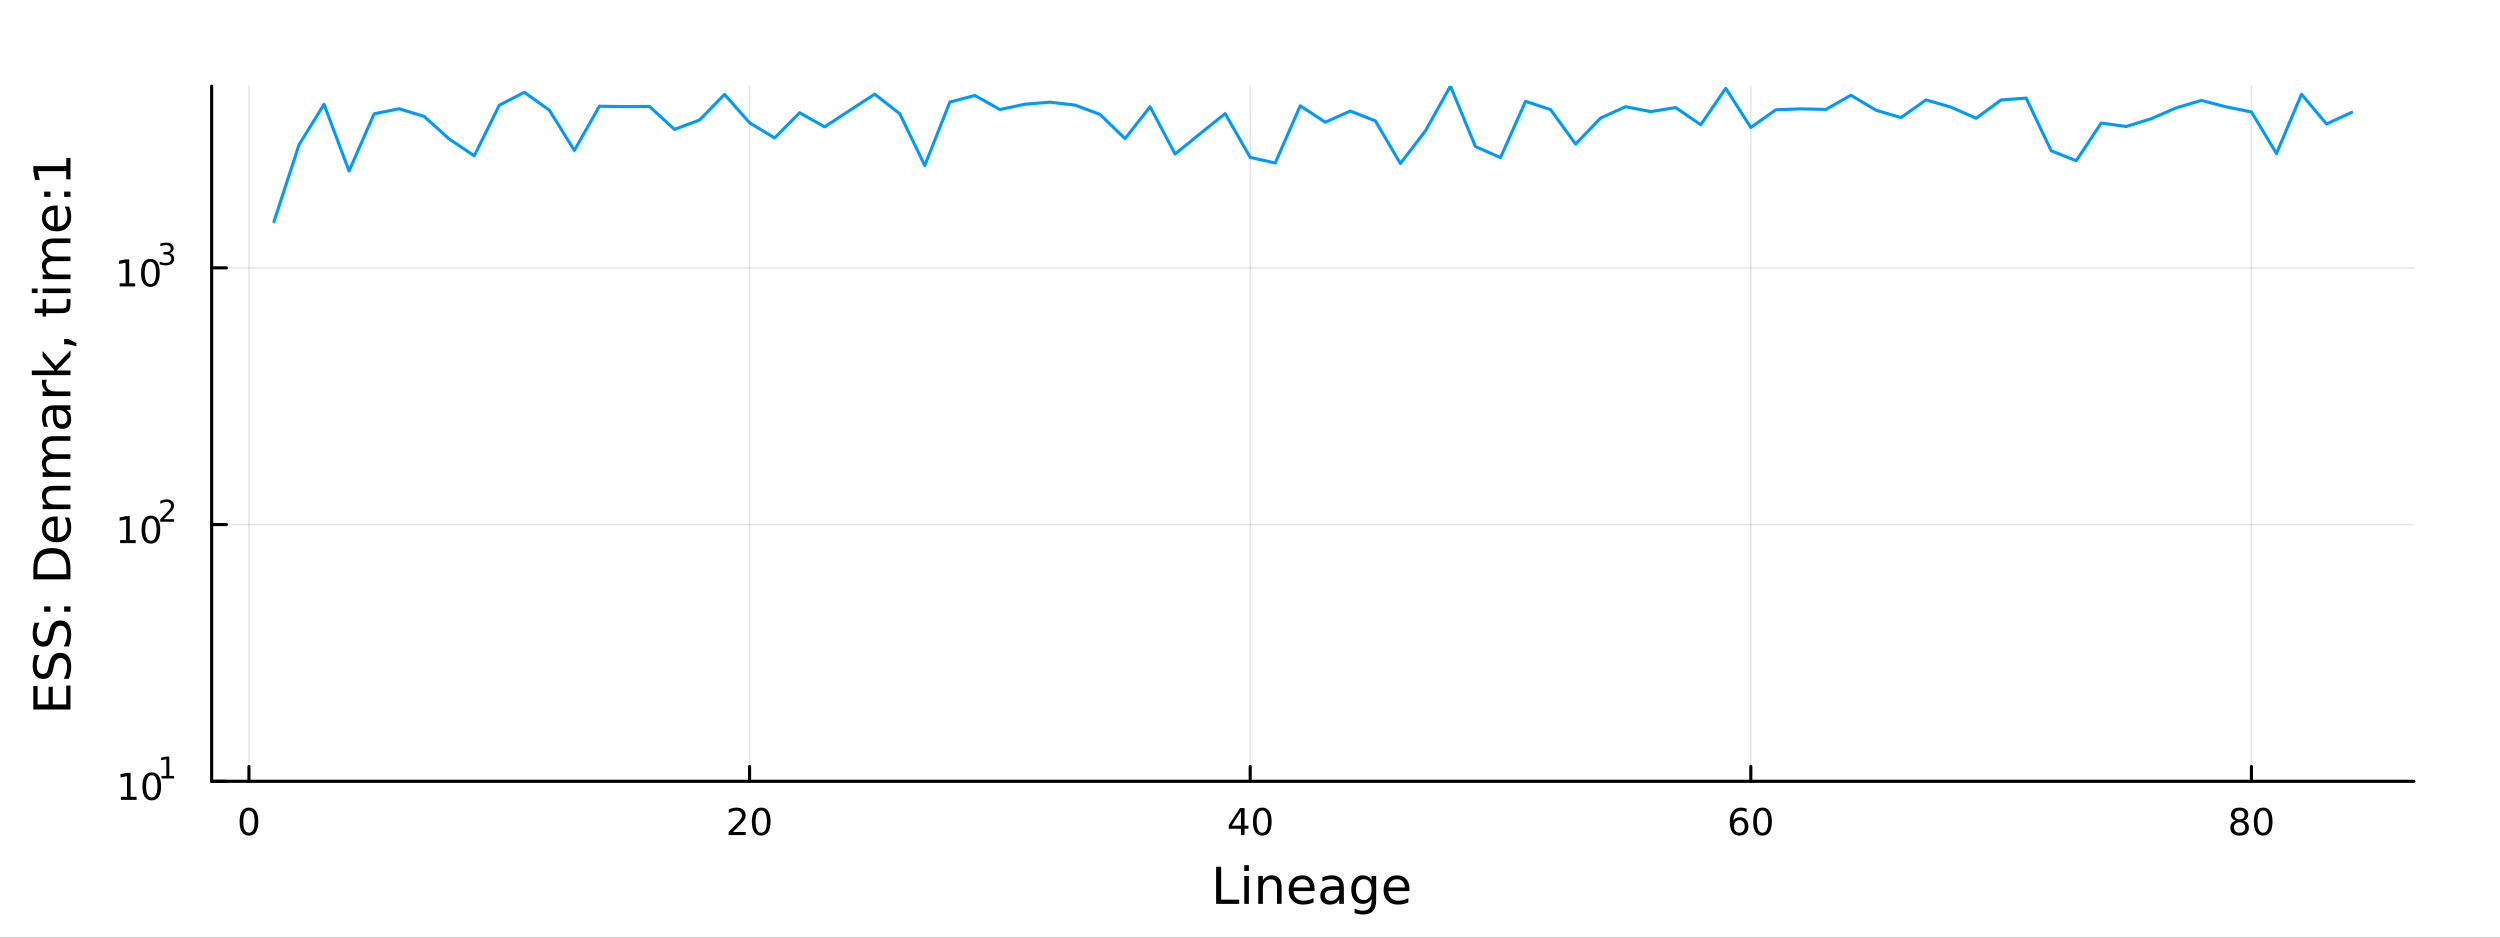 <?xml version="1.0" encoding="utf-8"?>
<svg xmlns="http://www.w3.org/2000/svg" xmlns:xlink="http://www.w3.org/1999/xlink" width="800" height="300" viewBox="0 0 3200 1200">
<rect x="0" y="0" width="3200" height="1200" fill="#333333" stroke="none"/>
<defs>
  <clipPath id="clip900">
    <rect x="0" y="0" width="3200" height="1200"/>
  </clipPath>
</defs>
<path clip-path="url(#clip900)" d="M0 1200 L3200 1200 L3200 0 L0 0  Z" fill="#ffffff" fill-rule="evenodd" fill-opacity="1"/>
<defs>
  <clipPath id="clip901">
    <rect x="640" y="0" width="2241" height="1200"/>
  </clipPath>
</defs>
<path clip-path="url(#clip900)" d="M270.918 1000.1 L3089.76 1000.1 L3089.76 110.236 L270.918 110.236  Z" fill="#ffffff" fill-rule="evenodd" fill-opacity="1"/>
<defs>
  <clipPath id="clip902">
    <rect x="270" y="110" width="2820" height="891"/>
  </clipPath>
</defs>
<polyline clip-path="url(#clip902)" style="stroke:#000000; stroke-linecap:round; stroke-linejoin:round; stroke-width:2; stroke-opacity:0.1; fill:none" points="318.657,1000.1 318.657,110.236 "/>
<polyline clip-path="url(#clip902)" style="stroke:#000000; stroke-linecap:round; stroke-linejoin:round; stroke-width:2; stroke-opacity:0.1; fill:none" points="959.449,1000.1 959.449,110.236 "/>
<polyline clip-path="url(#clip902)" style="stroke:#000000; stroke-linecap:round; stroke-linejoin:round; stroke-width:2; stroke-opacity:0.1; fill:none" points="1600.24,1000.1 1600.24,110.236 "/>
<polyline clip-path="url(#clip902)" style="stroke:#000000; stroke-linecap:round; stroke-linejoin:round; stroke-width:2; stroke-opacity:0.1; fill:none" points="2241.03,1000.1 2241.03,110.236 "/>
<polyline clip-path="url(#clip902)" style="stroke:#000000; stroke-linecap:round; stroke-linejoin:round; stroke-width:2; stroke-opacity:0.1; fill:none" points="2881.83,1000.1 2881.83,110.236 "/>
<polyline clip-path="url(#clip900)" style="stroke:#000000; stroke-linecap:round; stroke-linejoin:round; stroke-width:4; stroke-opacity:1; fill:none" points="270.918,1000.1 3089.76,1000.1 "/>
<polyline clip-path="url(#clip900)" style="stroke:#000000; stroke-linecap:round; stroke-linejoin:round; stroke-width:4; stroke-opacity:1; fill:none" points="318.657,1000.1 318.657,981.2 "/>
<polyline clip-path="url(#clip900)" style="stroke:#000000; stroke-linecap:round; stroke-linejoin:round; stroke-width:4; stroke-opacity:1; fill:none" points="959.449,1000.1 959.449,981.2 "/>
<polyline clip-path="url(#clip900)" style="stroke:#000000; stroke-linecap:round; stroke-linejoin:round; stroke-width:4; stroke-opacity:1; fill:none" points="1600.24,1000.1 1600.24,981.2 "/>
<polyline clip-path="url(#clip900)" style="stroke:#000000; stroke-linecap:round; stroke-linejoin:round; stroke-width:4; stroke-opacity:1; fill:none" points="2241.03,1000.1 2241.03,981.2 "/>
<polyline clip-path="url(#clip900)" style="stroke:#000000; stroke-linecap:round; stroke-linejoin:round; stroke-width:4; stroke-opacity:1; fill:none" points="2881.83,1000.1 2881.83,981.2 "/>
<path clip-path="url(#clip900)" d="M318.657 1037.42 Q315.046 1037.42 313.217 1040.98 Q311.411 1044.52 311.411 1051.65 Q311.411 1058.76 313.217 1062.32 Q315.046 1065.87 318.657 1065.87 Q322.291 1065.87 324.096 1062.32 Q325.925 1058.76 325.925 1051.65 Q325.925 1044.52 324.096 1040.98 Q322.291 1037.42 318.657 1037.42 M318.657 1033.71 Q324.467 1033.71 327.522 1038.32 Q330.601 1042.9 330.601 1051.65 Q330.601 1060.38 327.522 1064.99 Q324.467 1069.57 318.657 1069.57 Q312.847 1069.57 309.768 1064.99 Q306.712 1060.38 306.712 1051.65 Q306.712 1042.9 309.768 1038.32 Q312.847 1033.71 318.657 1033.71 Z" fill="#000000" fill-rule="nonzero" fill-opacity="1" /><path clip-path="url(#clip900)" d="M938.222 1064.96 L954.542 1064.96 L954.542 1068.9 L932.597 1068.9 L932.597 1064.96 Q935.259 1062.21 939.843 1057.58 Q944.449 1052.93 945.63 1051.58 Q947.875 1049.06 948.755 1047.32 Q949.658 1045.56 949.658 1043.87 Q949.658 1041.12 947.713 1039.38 Q945.792 1037.65 942.69 1037.65 Q940.491 1037.65 938.037 1038.41 Q935.607 1039.18 932.829 1040.73 L932.829 1036 Q935.653 1034.87 938.107 1034.29 Q940.56 1033.71 942.597 1033.71 Q947.968 1033.71 951.162 1036.4 Q954.357 1039.08 954.357 1043.57 Q954.357 1045.7 953.546 1047.62 Q952.759 1049.52 950.653 1052.12 Q950.074 1052.79 946.972 1056 Q943.871 1059.2 938.222 1064.96 Z" fill="#000000" fill-rule="nonzero" fill-opacity="1" /><path clip-path="url(#clip900)" d="M974.356 1037.42 Q970.745 1037.42 968.917 1040.98 Q967.111 1044.52 967.111 1051.65 Q967.111 1058.76 968.917 1062.32 Q970.745 1065.87 974.356 1065.87 Q977.991 1065.87 979.796 1062.32 Q981.625 1058.76 981.625 1051.65 Q981.625 1044.52 979.796 1040.98 Q977.991 1037.42 974.356 1037.42 M974.356 1033.71 Q980.167 1033.71 983.222 1038.32 Q986.301 1042.9 986.301 1051.65 Q986.301 1060.38 983.222 1064.99 Q980.167 1069.57 974.356 1069.57 Q968.546 1069.57 965.468 1064.99 Q962.412 1060.38 962.412 1051.65 Q962.412 1042.9 965.468 1038.32 Q968.546 1033.71 974.356 1033.71 Z" fill="#000000" fill-rule="nonzero" fill-opacity="1" /><path clip-path="url(#clip900)" d="M1588.41 1038.41 L1576.61 1056.86 L1588.41 1056.86 L1588.41 1038.41 M1587.19 1034.34 L1593.07 1034.34 L1593.07 1056.86 L1598 1056.86 L1598 1060.75 L1593.07 1060.75 L1593.07 1068.9 L1588.41 1068.9 L1588.41 1060.75 L1572.81 1060.75 L1572.81 1056.24 L1587.19 1034.34 Z" fill="#000000" fill-rule="nonzero" fill-opacity="1" /><path clip-path="url(#clip900)" d="M1615.73 1037.42 Q1612.12 1037.42 1610.29 1040.98 Q1608.48 1044.52 1608.48 1051.65 Q1608.48 1058.76 1610.29 1062.32 Q1612.12 1065.87 1615.73 1065.87 Q1619.36 1065.87 1621.17 1062.32 Q1623 1058.76 1623 1051.65 Q1623 1044.52 1621.17 1040.98 Q1619.36 1037.42 1615.73 1037.42 M1615.73 1033.71 Q1621.54 1033.71 1624.59 1038.32 Q1627.67 1042.9 1627.67 1051.65 Q1627.67 1060.38 1624.59 1064.99 Q1621.54 1069.57 1615.73 1069.57 Q1609.92 1069.57 1606.84 1064.99 Q1603.78 1060.38 1603.78 1051.65 Q1603.78 1042.9 1606.84 1038.32 Q1609.92 1033.71 1615.73 1033.71 Z" fill="#000000" fill-rule="nonzero" fill-opacity="1" /><path clip-path="url(#clip900)" d="M2226.44 1049.75 Q2223.29 1049.75 2221.44 1051.91 Q2219.61 1054.06 2219.61 1057.81 Q2219.61 1061.54 2221.44 1063.71 Q2223.29 1065.87 2226.44 1065.87 Q2229.59 1065.87 2231.42 1063.71 Q2233.27 1061.54 2233.27 1057.81 Q2233.27 1054.06 2231.42 1051.91 Q2229.59 1049.75 2226.44 1049.75 M2235.72 1035.1 L2235.72 1039.36 Q2233.96 1038.53 2232.16 1038.09 Q2230.37 1037.65 2228.62 1037.65 Q2223.99 1037.65 2221.53 1040.77 Q2219.1 1043.9 2218.75 1050.22 Q2220.12 1048.2 2222.18 1047.14 Q2224.24 1046.05 2226.72 1046.05 Q2231.93 1046.05 2234.93 1049.22 Q2237.97 1052.37 2237.97 1057.81 Q2237.97 1063.13 2234.82 1066.35 Q2231.67 1069.57 2226.44 1069.57 Q2220.44 1069.57 2217.27 1064.99 Q2214.1 1060.38 2214.1 1051.65 Q2214.1 1043.46 2217.99 1038.6 Q2221.88 1033.71 2228.43 1033.71 Q2230.19 1033.71 2231.97 1034.06 Q2233.78 1034.41 2235.72 1035.1 Z" fill="#000000" fill-rule="nonzero" fill-opacity="1" /><path clip-path="url(#clip900)" d="M2256.02 1037.42 Q2252.41 1037.42 2250.58 1040.98 Q2248.78 1044.52 2248.78 1051.65 Q2248.78 1058.76 2250.58 1062.32 Q2252.41 1065.87 2256.02 1065.87 Q2259.66 1065.87 2261.46 1062.32 Q2263.29 1058.76 2263.29 1051.65 Q2263.29 1044.52 2261.46 1040.98 Q2259.66 1037.42 2256.02 1037.42 M2256.02 1033.71 Q2261.83 1033.71 2264.89 1038.32 Q2267.97 1042.9 2267.97 1051.65 Q2267.97 1060.38 2264.89 1064.99 Q2261.83 1069.57 2256.02 1069.57 Q2250.21 1069.57 2247.13 1064.99 Q2244.08 1060.38 2244.08 1051.65 Q2244.08 1042.9 2247.13 1038.32 Q2250.21 1033.71 2256.02 1033.71 Z" fill="#000000" fill-rule="nonzero" fill-opacity="1" /><path clip-path="url(#clip900)" d="M2866.7 1052.49 Q2863.37 1052.49 2861.44 1054.27 Q2859.55 1056.05 2859.55 1059.18 Q2859.55 1062.3 2861.44 1064.08 Q2863.37 1065.87 2866.7 1065.87 Q2870.03 1065.87 2871.95 1064.08 Q2873.88 1062.28 2873.88 1059.18 Q2873.88 1056.05 2871.95 1054.27 Q2870.06 1052.49 2866.7 1052.49 M2862.02 1050.5 Q2859.01 1049.75 2857.32 1047.69 Q2855.66 1045.63 2855.66 1042.67 Q2855.66 1038.53 2858.6 1036.12 Q2861.56 1033.71 2866.7 1033.71 Q2871.86 1033.71 2874.8 1036.12 Q2877.74 1038.53 2877.74 1042.67 Q2877.74 1045.63 2876.05 1047.69 Q2874.38 1049.75 2871.4 1050.5 Q2874.78 1051.28 2876.65 1053.57 Q2878.55 1055.87 2878.55 1059.18 Q2878.55 1064.2 2875.47 1066.88 Q2872.42 1069.57 2866.7 1069.57 Q2860.98 1069.57 2857.9 1066.88 Q2854.85 1064.2 2854.85 1059.18 Q2854.85 1055.87 2856.75 1053.57 Q2858.64 1051.28 2862.02 1050.5 M2860.31 1043.11 Q2860.31 1045.8 2861.98 1047.3 Q2863.67 1048.81 2866.7 1048.81 Q2869.71 1048.81 2871.4 1047.3 Q2873.11 1045.8 2873.11 1043.11 Q2873.11 1040.43 2871.4 1038.92 Q2869.71 1037.42 2866.7 1037.42 Q2863.67 1037.42 2861.98 1038.92 Q2860.31 1040.43 2860.31 1043.11 Z" fill="#000000" fill-rule="nonzero" fill-opacity="1" /><path clip-path="url(#clip900)" d="M2896.86 1037.42 Q2893.25 1037.42 2891.42 1040.98 Q2889.62 1044.52 2889.62 1051.65 Q2889.62 1058.76 2891.42 1062.32 Q2893.25 1065.87 2896.86 1065.87 Q2900.5 1065.87 2902.3 1062.32 Q2904.13 1058.76 2904.13 1051.65 Q2904.13 1044.52 2902.3 1040.98 Q2900.5 1037.42 2896.86 1037.42 M2896.86 1033.71 Q2902.67 1033.71 2905.73 1038.32 Q2908.81 1042.9 2908.81 1051.65 Q2908.81 1060.38 2905.73 1064.99 Q2902.67 1069.57 2896.86 1069.57 Q2891.05 1069.57 2887.97 1064.99 Q2884.92 1060.38 2884.92 1051.65 Q2884.92 1042.9 2887.97 1038.32 Q2891.05 1033.71 2896.86 1033.71 Z" fill="#000000" fill-rule="nonzero" fill-opacity="1" /><path clip-path="url(#clip900)" d="M1556.64 1109.44 L1563.07 1109.44 L1563.07 1151.55 L1586.21 1151.55 L1586.21 1156.96 L1556.64 1156.96 L1556.64 1109.44 Z" fill="#000000" fill-rule="nonzero" fill-opacity="1" /><path clip-path="url(#clip900)" d="M1592.7 1121.31 L1598.56 1121.31 L1598.56 1156.96 L1592.7 1156.96 L1592.7 1121.31 M1592.7 1107.44 L1598.56 1107.44 L1598.56 1114.85 L1592.7 1114.85 L1592.7 1107.44 Z" fill="#000000" fill-rule="nonzero" fill-opacity="1" /><path clip-path="url(#clip900)" d="M1640.44 1135.45 L1640.44 1156.96 L1634.59 1156.96 L1634.59 1135.64 Q1634.59 1130.58 1632.61 1128.06 Q1630.64 1125.55 1626.69 1125.55 Q1621.95 1125.55 1619.21 1128.57 Q1616.48 1131.59 1616.48 1136.81 L1616.48 1156.96 L1610.59 1156.96 L1610.59 1121.31 L1616.48 1121.31 L1616.48 1126.85 Q1618.58 1123.64 1621.41 1122.05 Q1624.27 1120.45 1628 1120.45 Q1634.14 1120.45 1637.29 1124.27 Q1640.44 1128.06 1640.44 1135.45 Z" fill="#000000" fill-rule="nonzero" fill-opacity="1" /><path clip-path="url(#clip900)" d="M1682.62 1137.67 L1682.62 1140.54 L1655.69 1140.54 Q1656.07 1146.59 1659.32 1149.77 Q1662.6 1152.92 1668.42 1152.92 Q1671.79 1152.92 1674.95 1152.09 Q1678.13 1151.26 1681.25 1149.61 L1681.25 1155.15 Q1678.1 1156.48 1674.79 1157.18 Q1671.48 1157.88 1668.07 1157.88 Q1659.54 1157.88 1654.54 1152.92 Q1649.58 1147.95 1649.58 1139.49 Q1649.58 1130.74 1654.29 1125.61 Q1659.03 1120.45 1667.05 1120.45 Q1674.25 1120.45 1678.42 1125.1 Q1682.62 1129.72 1682.62 1137.67 M1676.76 1135.95 Q1676.7 1131.15 1674.05 1128.28 Q1671.44 1125.42 1667.12 1125.42 Q1662.21 1125.42 1659.25 1128.19 Q1656.33 1130.96 1655.88 1135.99 L1676.76 1135.95 Z" fill="#000000" fill-rule="nonzero" fill-opacity="1" /><path clip-path="url(#clip900)" d="M1708.43 1139.04 Q1701.33 1139.04 1698.59 1140.67 Q1695.86 1142.29 1695.86 1146.2 Q1695.86 1149.32 1697.89 1151.17 Q1699.96 1152.98 1703.5 1152.98 Q1708.37 1152.98 1711.29 1149.55 Q1714.25 1146.08 1714.25 1140.35 L1714.25 1139.04 L1708.43 1139.04 M1720.11 1136.62 L1720.11 1156.96 L1714.25 1156.96 L1714.25 1151.55 Q1712.25 1154.8 1709.26 1156.36 Q1706.27 1157.88 1701.94 1157.88 Q1696.46 1157.88 1693.22 1154.83 Q1690 1151.74 1690 1146.59 Q1690 1140.57 1694.01 1137.51 Q1698.05 1134.46 1706.04 1134.46 L1714.25 1134.46 L1714.25 1133.89 Q1714.25 1129.84 1711.58 1127.65 Q1708.94 1125.42 1704.13 1125.42 Q1701.08 1125.42 1698.18 1126.15 Q1695.28 1126.88 1692.61 1128.35 L1692.61 1122.94 Q1695.83 1121.7 1698.85 1121.09 Q1701.87 1120.45 1704.74 1120.45 Q1712.47 1120.45 1716.29 1124.46 Q1720.11 1128.48 1720.11 1136.62 Z" fill="#000000" fill-rule="nonzero" fill-opacity="1" /><path clip-path="url(#clip900)" d="M1755.63 1138.72 Q1755.63 1132.36 1752.99 1128.86 Q1750.38 1125.36 1745.64 1125.36 Q1740.93 1125.36 1738.28 1128.86 Q1735.67 1132.36 1735.67 1138.72 Q1735.67 1145.06 1738.28 1148.56 Q1740.93 1152.06 1745.64 1152.06 Q1750.38 1152.06 1752.99 1148.56 Q1755.63 1145.06 1755.63 1138.72 M1761.49 1152.54 Q1761.49 1161.64 1757.45 1166.06 Q1753.4 1170.52 1745.06 1170.52 Q1741.98 1170.52 1739.24 1170.04 Q1736.5 1169.6 1733.92 1168.64 L1733.92 1162.95 Q1736.5 1164.35 1739.02 1165.01 Q1741.53 1165.68 1744.14 1165.68 Q1749.9 1165.68 1752.77 1162.66 Q1755.63 1159.67 1755.63 1153.59 L1755.63 1150.69 Q1753.82 1153.84 1750.98 1155.4 Q1748.15 1156.96 1744.2 1156.96 Q1737.65 1156.96 1733.64 1151.96 Q1729.63 1146.97 1729.63 1138.72 Q1729.63 1130.45 1733.64 1125.45 Q1737.65 1120.45 1744.2 1120.45 Q1748.15 1120.45 1750.98 1122.01 Q1753.82 1123.57 1755.63 1126.72 L1755.63 1121.31 L1761.49 1121.31 L1761.49 1152.54 Z" fill="#000000" fill-rule="nonzero" fill-opacity="1" /><path clip-path="url(#clip900)" d="M1804.04 1137.67 L1804.04 1140.54 L1777.12 1140.54 Q1777.5 1146.59 1780.74 1149.77 Q1784.02 1152.92 1789.85 1152.92 Q1793.22 1152.92 1796.37 1152.09 Q1799.55 1151.26 1802.67 1149.61 L1802.67 1155.15 Q1799.52 1156.48 1796.21 1157.18 Q1792.9 1157.88 1789.5 1157.88 Q1780.97 1157.88 1775.97 1152.92 Q1771 1147.95 1771 1139.49 Q1771 1130.74 1775.71 1125.61 Q1780.46 1120.45 1788.48 1120.45 Q1795.67 1120.45 1799.84 1125.1 Q1804.04 1129.72 1804.04 1137.67 M1798.19 1135.95 Q1798.12 1131.15 1795.48 1128.28 Q1792.87 1125.42 1788.54 1125.42 Q1783.64 1125.42 1780.68 1128.19 Q1777.75 1130.96 1777.31 1135.99 L1798.19 1135.95 Z" fill="#000000" fill-rule="nonzero" fill-opacity="1" /><polyline clip-path="url(#clip902)" style="stroke:#000000; stroke-linecap:round; stroke-linejoin:round; stroke-width:2; stroke-opacity:0.1; fill:none" points="270.918,1000.1 3089.76,1000.1 "/>
<polyline clip-path="url(#clip902)" style="stroke:#000000; stroke-linecap:round; stroke-linejoin:round; stroke-width:2; stroke-opacity:0.1; fill:none" points="270.918,671.47 3089.76,671.47 "/>
<polyline clip-path="url(#clip902)" style="stroke:#000000; stroke-linecap:round; stroke-linejoin:round; stroke-width:2; stroke-opacity:0.1; fill:none" points="270.918,342.841 3089.76,342.841 "/>
<polyline clip-path="url(#clip900)" style="stroke:#000000; stroke-linecap:round; stroke-linejoin:round; stroke-width:4; stroke-opacity:1; fill:none" points="270.918,1000.1 270.918,110.236 "/>
<polyline clip-path="url(#clip900)" style="stroke:#000000; stroke-linecap:round; stroke-linejoin:round; stroke-width:4; stroke-opacity:1; fill:none" points="270.918,1000.1 289.815,1000.1 "/>
<polyline clip-path="url(#clip900)" style="stroke:#000000; stroke-linecap:round; stroke-linejoin:round; stroke-width:4; stroke-opacity:1; fill:none" points="270.918,671.47 289.815,671.47 "/>
<polyline clip-path="url(#clip900)" style="stroke:#000000; stroke-linecap:round; stroke-linejoin:round; stroke-width:4; stroke-opacity:1; fill:none" points="270.918,342.841 289.815,342.841 "/>
<path clip-path="url(#clip900)" d="M154.902 1019.89 L162.54 1019.89 L162.54 993.525 L154.23 995.191 L154.23 990.932 L162.494 989.265 L167.17 989.265 L167.17 1019.89 L174.809 1019.89 L174.809 1023.83 L154.902 1023.83 L154.902 1019.89 Z" fill="#000000" fill-rule="nonzero" fill-opacity="1" /><path clip-path="url(#clip900)" d="M194.253 992.344 Q190.642 992.344 188.813 995.909 Q187.008 999.45 187.008 1006.58 Q187.008 1013.69 188.813 1017.25 Q190.642 1020.79 194.253 1020.79 Q197.887 1020.79 199.693 1017.25 Q201.522 1013.69 201.522 1006.58 Q201.522 999.45 199.693 995.909 Q197.887 992.344 194.253 992.344 M194.253 988.64 Q200.063 988.64 203.119 993.247 Q206.198 997.83 206.198 1006.58 Q206.198 1015.31 203.119 1019.91 Q200.063 1024.5 194.253 1024.5 Q188.443 1024.5 185.364 1019.91 Q182.309 1015.31 182.309 1006.58 Q182.309 997.83 185.364 993.247 Q188.443 988.64 194.253 988.64 Z" fill="#000000" fill-rule="nonzero" fill-opacity="1" /><path clip-path="url(#clip900)" d="M206.743 993.218 L212.95 993.218 L212.95 971.796 L206.198 973.15 L206.198 969.689 L212.912 968.335 L216.711 968.335 L216.711 993.218 L222.918 993.218 L222.918 996.415 L206.743 996.415 L206.743 993.218 Z" fill="#000000" fill-rule="nonzero" fill-opacity="1" /><path clip-path="url(#clip900)" d="M153.792 691.262 L161.431 691.262 L161.431 664.896 L153.121 666.563 L153.121 662.304 L161.384 660.637 L166.06 660.637 L166.06 691.262 L173.699 691.262 L173.699 695.197 L153.792 695.197 L153.792 691.262 Z" fill="#000000" fill-rule="nonzero" fill-opacity="1" /><path clip-path="url(#clip900)" d="M193.143 663.716 Q189.532 663.716 187.704 667.281 Q185.898 670.822 185.898 677.952 Q185.898 685.058 187.704 688.623 Q189.532 692.165 193.143 692.165 Q196.778 692.165 198.583 688.623 Q200.412 685.058 200.412 677.952 Q200.412 670.822 198.583 667.281 Q196.778 663.716 193.143 663.716 M193.143 660.012 Q198.954 660.012 202.009 664.619 Q205.088 669.202 205.088 677.952 Q205.088 686.679 202.009 691.285 Q198.954 695.868 193.143 695.868 Q187.333 695.868 184.255 691.285 Q181.199 686.679 181.199 677.952 Q181.199 669.202 184.255 664.619 Q187.333 660.012 193.143 660.012 Z" fill="#000000" fill-rule="nonzero" fill-opacity="1" /><path clip-path="url(#clip900)" d="M209.658 664.589 L222.918 664.589 L222.918 667.787 L205.088 667.787 L205.088 664.589 Q207.251 662.351 210.975 658.59 Q214.717 654.809 215.677 653.719 Q217.501 651.669 218.216 650.258 Q218.949 648.829 218.949 647.456 Q218.949 645.217 217.369 643.807 Q215.808 642.396 213.288 642.396 Q211.501 642.396 209.508 643.017 Q207.533 643.638 205.276 644.898 L205.276 641.061 Q207.57 640.139 209.564 639.669 Q211.558 639.199 213.213 639.199 Q217.576 639.199 220.172 641.381 Q222.767 643.562 222.767 647.211 Q222.767 648.941 222.109 650.502 Q221.469 652.045 219.758 654.151 Q219.288 654.697 216.767 657.311 Q214.247 659.906 209.658 664.589 Z" fill="#000000" fill-rule="nonzero" fill-opacity="1" /><path clip-path="url(#clip900)" d="M153.134 362.634 L160.772 362.634 L160.772 336.268 L152.462 337.935 L152.462 333.676 L160.726 332.009 L165.402 332.009 L165.402 362.634 L173.041 362.634 L173.041 366.569 L153.134 366.569 L153.134 362.634 Z" fill="#000000" fill-rule="nonzero" fill-opacity="1" /><path clip-path="url(#clip900)" d="M192.485 335.088 Q188.874 335.088 187.045 338.653 Q185.24 342.194 185.24 349.324 Q185.24 356.43 187.045 359.995 Q188.874 363.537 192.485 363.537 Q196.119 363.537 197.925 359.995 Q199.754 356.43 199.754 349.324 Q199.754 342.194 197.925 338.653 Q196.119 335.088 192.485 335.088 M192.485 331.384 Q198.295 331.384 201.351 335.991 Q204.43 340.574 204.43 349.324 Q204.43 358.051 201.351 362.657 Q198.295 367.24 192.485 367.24 Q186.675 367.24 183.596 362.657 Q180.541 358.051 180.541 349.324 Q180.541 340.574 183.596 335.991 Q186.675 331.384 192.485 331.384 Z" fill="#000000" fill-rule="nonzero" fill-opacity="1" /><path clip-path="url(#clip900)" d="M217.125 324.018 Q219.852 324.601 221.375 326.445 Q222.918 328.288 222.918 330.996 Q222.918 335.153 220.059 337.428 Q217.2 339.704 211.934 339.704 Q210.166 339.704 208.285 339.347 Q206.423 339.008 204.43 338.312 L204.43 334.645 Q206.009 335.566 207.89 336.037 Q209.771 336.507 211.821 336.507 Q215.395 336.507 217.256 335.096 Q219.137 333.686 219.137 330.996 Q219.137 328.513 217.388 327.122 Q215.658 325.711 212.555 325.711 L209.282 325.711 L209.282 322.589 L212.705 322.589 Q215.507 322.589 216.993 321.479 Q218.479 320.351 218.479 318.244 Q218.479 316.082 216.937 314.934 Q215.413 313.768 212.555 313.768 Q210.994 313.768 209.207 314.107 Q207.42 314.445 205.276 315.16 L205.276 311.775 Q207.439 311.173 209.32 310.872 Q211.219 310.571 212.893 310.571 Q217.219 310.571 219.739 312.546 Q222.259 314.502 222.259 317.849 Q222.259 320.182 220.924 321.799 Q219.589 323.398 217.125 324.018 Z" fill="#000000" fill-rule="nonzero" fill-opacity="1" /><path clip-path="url(#clip900)" d="M42.686 908.145 L42.686 878.099 L48.097 878.099 L48.097 901.716 L62.165 901.716 L62.165 879.086 L67.576 879.086 L67.576 901.716 L84.795 901.716 L84.795 877.526 L90.206 877.526 L90.206 908.145 L42.686 908.145 Z" fill="#000000" fill-rule="nonzero" fill-opacity="1" /><path clip-path="url(#clip900)" d="M44.246 838.473 L50.516 838.473 Q48.766 842.133 47.906 845.38 Q47.047 848.626 47.047 851.65 Q47.047 856.901 49.084 859.766 Q51.121 862.599 54.877 862.599 Q58.028 862.599 59.651 860.721 Q61.242 858.811 62.229 853.528 L63.025 849.645 Q64.393 842.451 67.863 839.046 Q71.3 835.608 77.093 835.608 Q84 835.608 87.564 840.255 Q91.129 844.87 91.129 853.814 Q91.129 857.188 90.365 861.007 Q89.602 864.795 88.106 868.869 L81.485 868.869 Q83.681 864.954 84.795 861.198 Q85.909 857.443 85.909 853.814 Q85.909 848.308 83.745 845.316 Q81.581 842.324 77.57 842.324 Q74.069 842.324 72.096 844.488 Q70.123 846.621 69.136 851.522 L68.372 855.437 Q66.94 862.631 63.884 865.845 Q60.828 869.06 55.386 869.06 Q49.084 869.06 45.455 864.636 Q41.827 860.18 41.827 852.382 Q41.827 849.04 42.432 845.571 Q43.036 842.101 44.246 838.473 Z" fill="#000000" fill-rule="nonzero" fill-opacity="1" /><path clip-path="url(#clip900)" d="M44.246 797.096 L50.516 797.096 Q48.766 800.756 47.906 804.002 Q47.047 807.249 47.047 810.273 Q47.047 815.524 49.084 818.389 Q51.121 821.222 54.877 821.222 Q58.028 821.222 59.651 819.344 Q61.242 817.434 62.229 812.151 L63.025 808.267 Q64.393 801.074 67.863 797.669 Q71.3 794.231 77.093 794.231 Q84 794.231 87.564 798.878 Q91.129 803.493 91.129 812.437 Q91.129 815.811 90.365 819.63 Q89.602 823.418 88.106 827.492 L81.485 827.492 Q83.681 823.577 84.795 819.821 Q85.909 816.065 85.909 812.437 Q85.909 806.931 83.745 803.939 Q81.581 800.947 77.57 800.947 Q74.069 800.947 72.096 803.111 Q70.123 805.244 69.136 810.145 L68.372 814.06 Q66.94 821.254 63.884 824.468 Q60.828 827.683 55.386 827.683 Q49.084 827.683 45.455 823.259 Q41.827 818.803 41.827 811.005 Q41.827 807.663 42.432 804.193 Q43.036 800.724 44.246 797.096 Z" fill="#000000" fill-rule="nonzero" fill-opacity="1" /><path clip-path="url(#clip900)" d="M82.122 782.964 L82.122 776.248 L90.206 776.248 L90.206 782.964 L82.122 782.964 M56.5 782.964 L56.5 776.248 L64.584 776.248 L64.584 782.964 L56.5 782.964 Z" fill="#000000" fill-rule="nonzero" fill-opacity="1" /><path clip-path="url(#clip900)" d="M47.97 735.094 L84.923 735.094 L84.923 727.328 Q84.923 717.492 80.467 712.941 Q76.011 708.358 66.398 708.358 Q56.85 708.358 52.426 712.941 Q47.97 717.492 47.97 727.328 L47.97 735.094 M42.686 741.523 L42.686 728.314 Q42.686 714.501 48.447 708.039 Q54.176 701.578 66.398 701.578 Q78.684 701.578 84.445 708.071 Q90.206 714.564 90.206 728.314 L90.206 741.523 L42.686 741.523 Z" fill="#000000" fill-rule="nonzero" fill-opacity="1" /><path clip-path="url(#clip900)" d="M70.918 661.092 L73.783 661.092 L73.783 688.019 Q79.83 687.637 83.013 684.391 Q86.164 681.112 86.164 675.288 Q86.164 671.914 85.337 668.763 Q84.509 665.58 82.854 662.461 L88.392 662.461 Q89.729 665.612 90.429 668.922 Q91.129 672.232 91.129 675.638 Q91.129 684.168 86.164 689.165 Q81.199 694.13 72.732 694.13 Q63.98 694.13 58.855 689.42 Q53.699 684.677 53.699 676.656 Q53.699 669.463 58.346 665.294 Q62.961 661.092 70.918 661.092 M69.2 666.949 Q64.393 667.012 61.529 669.654 Q58.664 672.264 58.664 676.593 Q58.664 681.494 61.433 684.454 Q64.202 687.383 69.231 687.828 L69.2 666.949 Z" fill="#000000" fill-rule="nonzero" fill-opacity="1" /><path clip-path="url(#clip900)" d="M68.69 621.848 L90.206 621.848 L90.206 627.704 L68.881 627.704 Q63.82 627.704 61.306 629.678 Q58.791 631.651 58.791 635.598 Q58.791 640.34 61.815 643.077 Q64.839 645.815 70.059 645.815 L90.206 645.815 L90.206 651.703 L54.558 651.703 L54.558 645.815 L60.096 645.815 Q56.882 643.714 55.29 640.881 Q53.699 638.017 53.699 634.293 Q53.699 628.15 57.518 624.999 Q61.306 621.848 68.69 621.848 Z" fill="#000000" fill-rule="nonzero" fill-opacity="1" /><path clip-path="url(#clip900)" d="M61.401 582.412 Q57.455 580.216 55.577 577.16 Q53.699 574.105 53.699 569.967 Q53.699 564.397 57.614 561.374 Q61.497 558.35 68.69 558.35 L90.206 558.35 L90.206 564.238 L68.881 564.238 Q63.757 564.238 61.274 566.052 Q58.791 567.867 58.791 571.59 Q58.791 576.142 61.815 578.784 Q64.839 581.426 70.059 581.426 L90.206 581.426 L90.206 587.314 L68.881 587.314 Q63.725 587.314 61.274 589.128 Q58.791 590.942 58.791 594.73 Q58.791 599.218 61.847 601.859 Q64.871 604.501 70.059 604.501 L90.206 604.501 L90.206 610.389 L54.558 610.389 L54.558 604.501 L60.096 604.501 Q56.818 602.496 55.259 599.695 Q53.699 596.894 53.699 593.043 Q53.699 589.16 55.672 586.454 Q57.646 583.717 61.401 582.412 Z" fill="#000000" fill-rule="nonzero" fill-opacity="1" /><path clip-path="url(#clip900)" d="M72.287 530.468 Q72.287 537.566 73.91 540.303 Q75.533 543.04 79.448 543.04 Q82.567 543.04 84.413 541.003 Q86.228 538.934 86.228 535.401 Q86.228 530.532 82.79 527.603 Q79.321 524.643 73.592 524.643 L72.287 524.643 L72.287 530.468 M69.868 518.787 L90.206 518.787 L90.206 524.643 L84.795 524.643 Q88.042 526.649 89.602 529.64 Q91.129 532.632 91.129 536.961 Q91.129 542.436 88.074 545.682 Q84.986 548.897 79.83 548.897 Q73.815 548.897 70.759 544.886 Q67.704 540.844 67.704 532.855 L67.704 524.643 L67.131 524.643 Q63.088 524.643 60.892 527.317 Q58.664 529.959 58.664 534.765 Q58.664 537.82 59.396 540.717 Q60.128 543.613 61.592 546.287 L56.182 546.287 Q54.94 543.072 54.336 540.048 Q53.699 537.025 53.699 534.16 Q53.699 526.426 57.709 522.606 Q61.72 518.787 69.868 518.787 Z" fill="#000000" fill-rule="nonzero" fill-opacity="1" /><path clip-path="url(#clip900)" d="M60.033 486.067 Q59.46 487.054 59.205 488.232 Q58.919 489.377 58.919 490.778 Q58.919 495.743 62.165 498.417 Q65.38 501.058 71.427 501.058 L90.206 501.058 L90.206 506.947 L54.558 506.947 L54.558 501.058 L60.096 501.058 Q56.85 499.212 55.29 496.252 Q53.699 493.292 53.699 489.059 Q53.699 488.454 53.794 487.722 Q53.858 486.99 54.017 486.099 L60.033 486.067 Z" fill="#000000" fill-rule="nonzero" fill-opacity="1" /><path clip-path="url(#clip900)" d="M40.681 480.147 L40.681 474.259 L69.931 474.259 L54.558 456.785 L54.558 449.305 L71.237 468.211 L90.206 448.51 L90.206 456.148 L72.796 474.259 L90.206 474.259 L90.206 480.147 L40.681 480.147 Z" fill="#000000" fill-rule="nonzero" fill-opacity="1" /><path clip-path="url(#clip900)" d="M82.122 440.68 L82.122 433.964 L87.596 433.964 L97.781 439.184 L97.781 443.29 L87.596 440.68 L82.122 440.68 Z" fill="#000000" fill-rule="nonzero" fill-opacity="1" /><path clip-path="url(#clip900)" d="M44.437 394.942 L54.558 394.942 L54.558 382.879 L59.11 382.879 L59.11 394.942 L78.462 394.942 Q82.822 394.942 84.063 393.764 Q85.305 392.555 85.305 388.895 L85.305 382.879 L90.206 382.879 L90.206 388.895 Q90.206 395.674 87.692 398.252 Q85.145 400.83 78.462 400.83 L59.11 400.83 L59.11 405.127 L54.558 405.127 L54.558 400.83 L44.437 400.83 L44.437 394.942 Z" fill="#000000" fill-rule="nonzero" fill-opacity="1" /><path clip-path="url(#clip900)" d="M54.558 375.177 L54.558 369.32 L90.206 369.32 L90.206 375.177 L54.558 375.177 M40.681 375.177 L40.681 369.32 L48.097 369.32 L48.097 375.177 L40.681 375.177 Z" fill="#000000" fill-rule="nonzero" fill-opacity="1" /><path clip-path="url(#clip900)" d="M61.401 329.312 Q57.455 327.116 55.577 324.06 Q53.699 321.004 53.699 316.867 Q53.699 311.297 57.614 308.273 Q61.497 305.249 68.69 305.249 L90.206 305.249 L90.206 311.138 L68.881 311.138 Q63.757 311.138 61.274 312.952 Q58.791 314.766 58.791 318.49 Q58.791 323.041 61.815 325.683 Q64.839 328.325 70.059 328.325 L90.206 328.325 L90.206 334.213 L68.881 334.213 Q63.725 334.213 61.274 336.028 Q58.791 337.842 58.791 341.629 Q58.791 346.117 61.847 348.759 Q64.871 351.401 70.059 351.401 L90.206 351.401 L90.206 357.289 L54.558 357.289 L54.558 351.401 L60.096 351.401 Q56.818 349.396 55.259 346.595 Q53.699 343.794 53.699 339.942 Q53.699 336.059 55.672 333.354 Q57.646 330.617 61.401 329.312 Z" fill="#000000" fill-rule="nonzero" fill-opacity="1" /><path clip-path="url(#clip900)" d="M70.918 263.077 L73.783 263.077 L73.783 290.003 Q79.83 289.622 83.013 286.375 Q86.164 283.097 86.164 277.272 Q86.164 273.898 85.337 270.747 Q84.509 267.564 82.854 264.445 L88.392 264.445 Q89.729 267.596 90.429 270.906 Q91.129 274.217 91.129 277.622 Q91.129 286.152 86.164 291.149 Q81.199 296.115 72.732 296.115 Q63.98 296.115 58.855 291.404 Q53.699 286.661 53.699 278.641 Q53.699 271.447 58.346 267.278 Q62.961 263.077 70.918 263.077 M69.2 268.933 Q64.393 268.997 61.529 271.638 Q58.664 274.248 58.664 278.577 Q58.664 283.479 61.433 286.439 Q64.202 289.367 69.231 289.812 L69.2 268.933 Z" fill="#000000" fill-rule="nonzero" fill-opacity="1" /><path clip-path="url(#clip900)" d="M82.122 251.968 L82.122 245.253 L90.206 245.253 L90.206 251.968 L82.122 251.968 M56.5 251.968 L56.5 245.253 L64.584 245.253 L64.584 251.968 L56.5 251.968 Z" fill="#000000" fill-rule="nonzero" fill-opacity="1" /><path clip-path="url(#clip900)" d="M84.795 229.561 L84.795 219.058 L48.543 219.058 L50.834 230.484 L44.978 230.484 L42.686 219.121 L42.686 212.692 L84.795 212.692 L84.795 202.189 L90.206 202.189 L90.206 229.561 L84.795 229.561 Z" fill="#000000" fill-rule="nonzero" fill-opacity="1" /><polyline clip-path="url(#clip902)" style="stroke:#009af9; stroke-linecap:round; stroke-linejoin:round; stroke-width:4; stroke-opacity:1; fill:none" points="350.696,283.701 382.736,185.275 414.776,133.564 446.815,218.864 478.855,145.705 510.894,139.232 542.934,149.038 574.974,177.886 607.013,199.462 639.053,134.769 671.093,118.119 703.132,140.972 735.172,192.534 767.211,135.966 799.251,136.442 831.291,136.181 863.33,165.589 895.37,153.638 927.41,120.85 959.449,157.099 991.489,176.606 1023.53,144.32 1055.57,162.39 1087.61,141.359 1119.65,120.507 1151.69,145.596 1183.73,211.88 1215.77,130.683 1247.81,122.184 1279.85,140.199 1311.89,133.374 1343.92,130.79 1375.96,134.536 1408,146.393 1440.04,177.487 1472.08,136.65 1504.12,197.161 1536.16,171.082 1568.2,145.436 1600.24,201.396 1632.28,208.626 1664.32,135.384 1696.36,156.407 1728.4,142.165 1760.44,154.69 1792.48,209.28 1824.52,167.523 1856.56,110.236 1888.6,187.648 1920.64,201.684 1952.68,129.71 1984.72,140.29 2016.76,184.394 2048.8,151.077 2080.84,136.571 2112.88,142.858 2144.92,137.699 2176.95,159.674 2208.99,113.047 2241.03,163.187 2273.07,140.505 2305.11,139.325 2337.15,140.076 2369.19,121.879 2401.23,141.016 2433.27,150.533 2465.31,127.832 2497.35,137.146 2529.39,151.374 2561.43,127.938 2593.47,125.591 2625.51,192.904 2657.55,205.767 2689.59,157.516 2721.63,161.907 2753.67,151.895 2785.71,138.021 2817.75,128.515 2849.79,136.857 2881.83,143.31 2913.87,196.419 2945.91,120.615 2977.95,158.724 3009.99,143.877 "/>
</svg>
